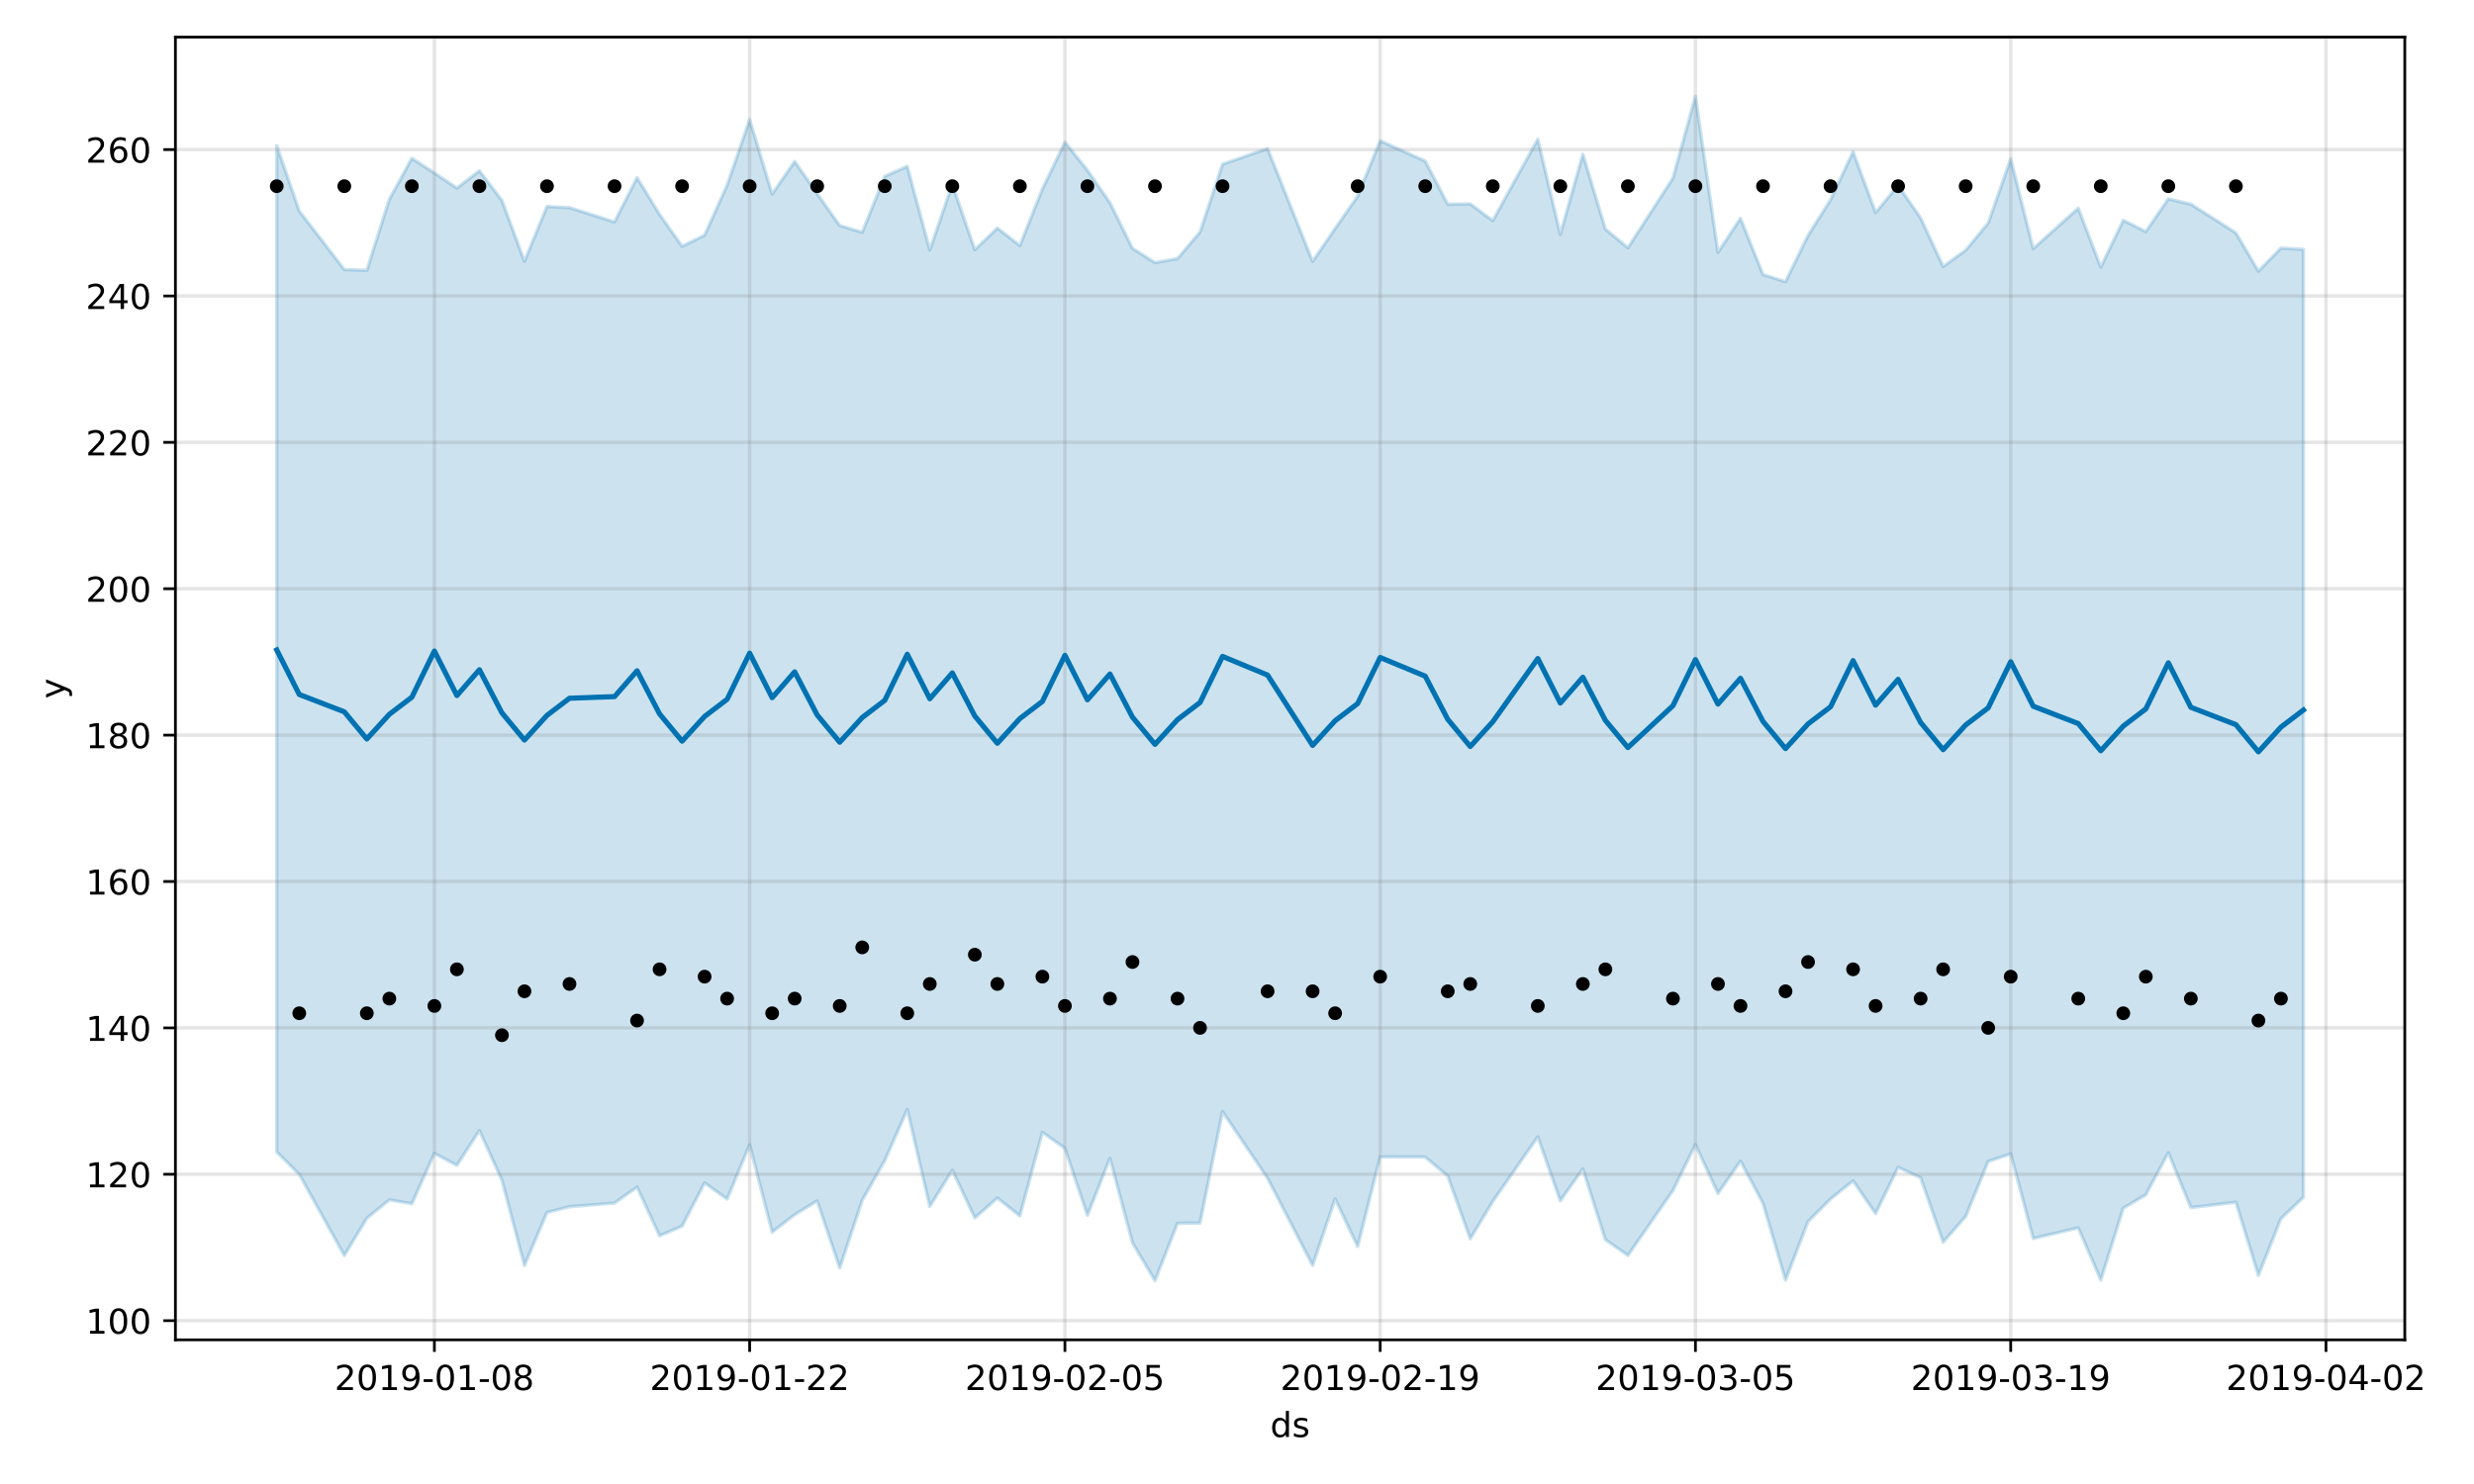 <?xml version="1.0" encoding="utf-8" standalone="no"?>
<!DOCTYPE svg PUBLIC "-//W3C//DTD SVG 1.1//EN"
  "http://www.w3.org/Graphics/SVG/1.1/DTD/svg11.dtd">
<!-- Created with matplotlib (https://matplotlib.org/) -->
<svg height="432pt" version="1.1" viewBox="0 0 720 432" width="720pt" xmlns="http://www.w3.org/2000/svg" xmlns:xlink="http://www.w3.org/1999/xlink">
 <defs>
  <style type="text/css">
*{stroke-linecap:butt;stroke-linejoin:round;}
  </style>
 </defs>
 <g id="figure_1">
  <g id="patch_1">
   <path d="M 0 432 
L 720 432 
L 720 0 
L 0 0 
z
" style="fill:#ffffff;"/>
  </g>
  <g id="axes_1">
   <g id="patch_2">
    <path d="M 51.05 390.04 
L 699.857 390.04 
L 699.857 10.8 
L 51.05 10.8 
z
" style="fill:#ffffff;"/>
   </g>
   <g id="PolyCollection_1">
    <defs>
     <path d="M 80.541 -389.605 
L 80.541 -96.656 
L 87.095 -90.143 
L 100.202 -66.513 
L 106.756 -77.347 
L 113.309 -82.708 
L 119.863 -81.571 
L 126.417 -96.24 
L 132.97 -92.764 
L 139.524 -102.898 
L 146.077 -88.429 
L 152.631 -63.594 
L 159.185 -79.05 
L 165.738 -80.715 
L 178.845 -81.776 
L 185.399 -86.423 
L 191.953 -72.253 
L 198.506 -75.053 
L 205.06 -87.643 
L 211.613 -82.95 
L 218.167 -98.758 
L 224.721 -73.321 
L 231.274 -78.396 
L 237.828 -82.4 
L 244.381 -62.884 
L 250.935 -82.588 
L 257.489 -94.13 
L 264.042 -108.998 
L 270.596 -80.787 
L 277.15 -91.334 
L 283.703 -77.442 
L 290.257 -83.248 
L 296.81 -78.043 
L 303.364 -102.366 
L 309.918 -97.723 
L 316.471 -78.209 
L 323.025 -94.812 
L 329.578 -70.216 
L 336.132 -59.198 
L 342.686 -75.887 
L 349.239 -75.96 
L 355.793 -108.388 
L 368.9 -89.005 
L 382.007 -63.638 
L 388.561 -82.98 
L 395.114 -69.127 
L 401.668 -95.219 
L 414.775 -95.18 
L 421.329 -89.648 
L 427.883 -71.363 
L 434.436 -82.251 
L 447.543 -101.056 
L 454.097 -82.444 
L 460.651 -91.729 
L 467.204 -71.136 
L 473.758 -66.525 
L 486.865 -85.419 
L 493.419 -98.786 
L 499.972 -84.566 
L 506.526 -93.992 
L 513.079 -81.69 
L 519.633 -59.342 
L 526.187 -76.398 
L 532.74 -82.954 
L 539.294 -88.239 
L 545.847 -78.724 
L 552.401 -92.185 
L 558.955 -89.172 
L 565.508 -70.412 
L 572.062 -77.864 
L 578.616 -93.888 
L 585.169 -96.113 
L 591.723 -71.463 
L 604.83 -74.565 
L 611.384 -59.372 
L 617.937 -80.306 
L 624.491 -84.192 
L 631.044 -96.427 
L 637.598 -80.464 
L 650.705 -82.018 
L 657.259 -60.714 
L 663.812 -77.244 
L 670.366 -83.471 
L 670.366 -359.389 
L 670.366 -359.389 
L 663.812 -359.796 
L 657.259 -353.06 
L 650.705 -364.216 
L 637.598 -372.569 
L 631.044 -374.105 
L 624.491 -364.569 
L 617.937 -367.865 
L 611.384 -354.24 
L 604.83 -371.407 
L 591.723 -359.605 
L 585.169 -385.76 
L 578.616 -367.056 
L 572.062 -359.163 
L 565.508 -354.417 
L 558.955 -368.548 
L 552.401 -378.007 
L 545.847 -370.126 
L 539.294 -387.815 
L 532.74 -373.849 
L 526.187 -363.456 
L 519.633 -349.989 
L 513.079 -352.091 
L 506.526 -368.442 
L 499.972 -358.518 
L 493.419 -403.962 
L 486.865 -380.119 
L 473.758 -359.868 
L 467.204 -365.342 
L 460.651 -387.111 
L 454.097 -363.776 
L 447.543 -391.479 
L 434.436 -367.753 
L 427.883 -372.659 
L 421.329 -372.535 
L 414.775 -385.122 
L 401.668 -391.014 
L 395.114 -374.894 
L 388.561 -365.459 
L 382.007 -355.916 
L 368.9 -388.743 
L 355.793 -384.206 
L 349.239 -364.445 
L 342.686 -356.728 
L 336.132 -355.536 
L 329.578 -359.699 
L 323.025 -372.992 
L 316.471 -382.436 
L 309.918 -390.629 
L 303.364 -376.966 
L 296.81 -360.526 
L 290.257 -365.587 
L 283.703 -359.298 
L 277.15 -378.324 
L 270.596 -359.232 
L 264.042 -383.58 
L 257.489 -380.653 
L 250.935 -364.381 
L 244.381 -366.35 
L 237.828 -375.613 
L 231.274 -385.007 
L 224.721 -375.53 
L 218.167 -397.167 
L 211.613 -378.121 
L 205.06 -363.534 
L 198.506 -360.312 
L 191.953 -369.575 
L 185.399 -380.28 
L 178.845 -367.401 
L 165.738 -371.556 
L 159.185 -371.888 
L 152.631 -355.943 
L 146.077 -373.671 
L 139.524 -382.278 
L 132.97 -377.241 
L 126.417 -381.651 
L 119.863 -385.939 
L 113.309 -373.978 
L 106.756 -353.303 
L 100.202 -353.536 
L 87.095 -370.583 
L 80.541 -389.605 
z
" id="m08f552f81c" style="stroke:#0072b2;stroke-opacity:0.2;"/>
    </defs>
    <g clip-path="url(#pf321254eb0)">
     <use style="fill:#0072b2;fill-opacity:0.2;stroke:#0072b2;stroke-opacity:0.2;" x="0" xlink:href="#m08f552f81c" y="432"/>
    </g>
   </g>
   <g id="matplotlib.axis_1">
    <g id="xtick_1">
     <g id="line2d_1">
      <path clip-path="url(#pf321254eb0)" d="M 126.417 390.04 
L 126.417 10.8 
" style="fill:none;stroke:#808080;stroke-linecap:square;stroke-opacity:0.2;"/>
     </g>
     <g id="line2d_2">
      <defs>
       <path d="M 0 0 
L 0 3.5 
" id="mb9e0d360d7" style="stroke:#000000;stroke-width:0.8;"/>
      </defs>
      <g>
       <use style="stroke:#000000;stroke-width:0.8;" x="126.417" xlink:href="#mb9e0d360d7" y="390.04"/>
      </g>
     </g>
     <g id="text_1">
      <!-- 2019-01-08 -->
      <defs>
       <path d="M 19.188 8.297 
L 53.609 8.297 
L 53.609 0 
L 7.328 0 
L 7.328 8.297 
Q 12.938 14.109 22.625 23.891 
Q 32.328 33.688 34.812 36.531 
Q 39.547 41.844 41.422 45.531 
Q 43.312 49.219 43.312 52.781 
Q 43.312 58.594 39.234 62.25 
Q 35.156 65.922 28.609 65.922 
Q 23.969 65.922 18.812 64.312 
Q 13.672 62.703 7.812 59.422 
L 7.812 69.391 
Q 13.766 71.781 18.938 73 
Q 24.125 74.219 28.422 74.219 
Q 39.75 74.219 46.484 68.547 
Q 53.219 62.891 53.219 53.422 
Q 53.219 48.922 51.531 44.891 
Q 49.859 40.875 45.406 35.406 
Q 44.188 33.984 37.641 27.219 
Q 31.109 20.453 19.188 8.297 
z
" id="DejaVuSans-50"/>
       <path d="M 31.781 66.406 
Q 24.172 66.406 20.328 58.906 
Q 16.5 51.422 16.5 36.375 
Q 16.5 21.391 20.328 13.891 
Q 24.172 6.391 31.781 6.391 
Q 39.453 6.391 43.281 13.891 
Q 47.125 21.391 47.125 36.375 
Q 47.125 51.422 43.281 58.906 
Q 39.453 66.406 31.781 66.406 
z
M 31.781 74.219 
Q 44.047 74.219 50.516 64.516 
Q 56.984 54.828 56.984 36.375 
Q 56.984 17.969 50.516 8.266 
Q 44.047 -1.422 31.781 -1.422 
Q 19.531 -1.422 13.062 8.266 
Q 6.594 17.969 6.594 36.375 
Q 6.594 54.828 13.062 64.516 
Q 19.531 74.219 31.781 74.219 
z
" id="DejaVuSans-48"/>
       <path d="M 12.406 8.297 
L 28.516 8.297 
L 28.516 63.922 
L 10.984 60.406 
L 10.984 69.391 
L 28.422 72.906 
L 38.281 72.906 
L 38.281 8.297 
L 54.391 8.297 
L 54.391 0 
L 12.406 0 
z
" id="DejaVuSans-49"/>
       <path d="M 10.984 1.516 
L 10.984 10.5 
Q 14.703 8.734 18.5 7.812 
Q 22.312 6.891 25.984 6.891 
Q 35.75 6.891 40.891 13.453 
Q 46.047 20.016 46.781 33.406 
Q 43.953 29.203 39.594 26.953 
Q 35.25 24.703 29.984 24.703 
Q 19.047 24.703 12.672 31.312 
Q 6.297 37.938 6.297 49.422 
Q 6.297 60.641 12.938 67.422 
Q 19.578 74.219 30.609 74.219 
Q 43.266 74.219 49.922 64.516 
Q 56.594 54.828 56.594 36.375 
Q 56.594 19.141 48.406 8.859 
Q 40.234 -1.422 26.422 -1.422 
Q 22.703 -1.422 18.891 -0.688 
Q 15.094 0.047 10.984 1.516 
z
M 30.609 32.422 
Q 37.25 32.422 41.125 36.953 
Q 45.016 41.5 45.016 49.422 
Q 45.016 57.281 41.125 61.844 
Q 37.25 66.406 30.609 66.406 
Q 23.969 66.406 20.094 61.844 
Q 16.219 57.281 16.219 49.422 
Q 16.219 41.5 20.094 36.953 
Q 23.969 32.422 30.609 32.422 
z
" id="DejaVuSans-57"/>
       <path d="M 4.891 31.391 
L 31.203 31.391 
L 31.203 23.391 
L 4.891 23.391 
z
" id="DejaVuSans-45"/>
       <path d="M 31.781 34.625 
Q 24.75 34.625 20.719 30.859 
Q 16.703 27.094 16.703 20.516 
Q 16.703 13.922 20.719 10.156 
Q 24.75 6.391 31.781 6.391 
Q 38.812 6.391 42.859 10.172 
Q 46.922 13.969 46.922 20.516 
Q 46.922 27.094 42.891 30.859 
Q 38.875 34.625 31.781 34.625 
z
M 21.922 38.812 
Q 15.578 40.375 12.031 44.719 
Q 8.5 49.078 8.5 55.328 
Q 8.5 64.062 14.719 69.141 
Q 20.953 74.219 31.781 74.219 
Q 42.672 74.219 48.875 69.141 
Q 55.078 64.062 55.078 55.328 
Q 55.078 49.078 51.531 44.719 
Q 48 40.375 41.703 38.812 
Q 48.828 37.156 52.797 32.312 
Q 56.781 27.484 56.781 20.516 
Q 56.781 9.906 50.312 4.234 
Q 43.844 -1.422 31.781 -1.422 
Q 19.734 -1.422 13.25 4.234 
Q 6.781 9.906 6.781 20.516 
Q 6.781 27.484 10.781 32.312 
Q 14.797 37.156 21.922 38.812 
z
M 18.312 54.391 
Q 18.312 48.734 21.844 45.562 
Q 25.391 42.391 31.781 42.391 
Q 38.141 42.391 41.719 45.562 
Q 45.312 48.734 45.312 54.391 
Q 45.312 60.062 41.719 63.234 
Q 38.141 66.406 31.781 66.406 
Q 25.391 66.406 21.844 63.234 
Q 18.312 60.062 18.312 54.391 
z
" id="DejaVuSans-56"/>
      </defs>
      <g transform="translate(97.359 404.638)scale(0.1 -0.1)">
       <use xlink:href="#DejaVuSans-50"/>
       <use x="63.623" xlink:href="#DejaVuSans-48"/>
       <use x="127.246" xlink:href="#DejaVuSans-49"/>
       <use x="190.869" xlink:href="#DejaVuSans-57"/>
       <use x="254.492" xlink:href="#DejaVuSans-45"/>
       <use x="290.576" xlink:href="#DejaVuSans-48"/>
       <use x="354.199" xlink:href="#DejaVuSans-49"/>
       <use x="417.822" xlink:href="#DejaVuSans-45"/>
       <use x="453.906" xlink:href="#DejaVuSans-48"/>
       <use x="517.529" xlink:href="#DejaVuSans-56"/>
      </g>
     </g>
    </g>
    <g id="xtick_2">
     <g id="line2d_3">
      <path clip-path="url(#pf321254eb0)" d="M 218.167 390.04 
L 218.167 10.8 
" style="fill:none;stroke:#808080;stroke-linecap:square;stroke-opacity:0.2;"/>
     </g>
     <g id="line2d_4">
      <g>
       <use style="stroke:#000000;stroke-width:0.8;" x="218.167" xlink:href="#mb9e0d360d7" y="390.04"/>
      </g>
     </g>
     <g id="text_2">
      <!-- 2019-01-22 -->
      <g transform="translate(189.109 404.638)scale(0.1 -0.1)">
       <use xlink:href="#DejaVuSans-50"/>
       <use x="63.623" xlink:href="#DejaVuSans-48"/>
       <use x="127.246" xlink:href="#DejaVuSans-49"/>
       <use x="190.869" xlink:href="#DejaVuSans-57"/>
       <use x="254.492" xlink:href="#DejaVuSans-45"/>
       <use x="290.576" xlink:href="#DejaVuSans-48"/>
       <use x="354.199" xlink:href="#DejaVuSans-49"/>
       <use x="417.822" xlink:href="#DejaVuSans-45"/>
       <use x="453.906" xlink:href="#DejaVuSans-50"/>
       <use x="517.529" xlink:href="#DejaVuSans-50"/>
      </g>
     </g>
    </g>
    <g id="xtick_3">
     <g id="line2d_5">
      <path clip-path="url(#pf321254eb0)" d="M 309.918 390.04 
L 309.918 10.8 
" style="fill:none;stroke:#808080;stroke-linecap:square;stroke-opacity:0.2;"/>
     </g>
     <g id="line2d_6">
      <g>
       <use style="stroke:#000000;stroke-width:0.8;" x="309.918" xlink:href="#mb9e0d360d7" y="390.04"/>
      </g>
     </g>
     <g id="text_3">
      <!-- 2019-02-05 -->
      <defs>
       <path d="M 10.797 72.906 
L 49.516 72.906 
L 49.516 64.594 
L 19.828 64.594 
L 19.828 46.734 
Q 21.969 47.469 24.109 47.828 
Q 26.266 48.188 28.422 48.188 
Q 40.625 48.188 47.75 41.5 
Q 54.891 34.812 54.891 23.391 
Q 54.891 11.625 47.562 5.094 
Q 40.234 -1.422 26.906 -1.422 
Q 22.312 -1.422 17.547 -0.641 
Q 12.797 0.141 7.719 1.703 
L 7.719 11.625 
Q 12.109 9.234 16.797 8.062 
Q 21.484 6.891 26.703 6.891 
Q 35.156 6.891 40.078 11.328 
Q 45.016 15.766 45.016 23.391 
Q 45.016 31 40.078 35.438 
Q 35.156 39.891 26.703 39.891 
Q 22.75 39.891 18.812 39.016 
Q 14.891 38.141 10.797 36.281 
z
" id="DejaVuSans-53"/>
      </defs>
      <g transform="translate(280.86 404.638)scale(0.1 -0.1)">
       <use xlink:href="#DejaVuSans-50"/>
       <use x="63.623" xlink:href="#DejaVuSans-48"/>
       <use x="127.246" xlink:href="#DejaVuSans-49"/>
       <use x="190.869" xlink:href="#DejaVuSans-57"/>
       <use x="254.492" xlink:href="#DejaVuSans-45"/>
       <use x="290.576" xlink:href="#DejaVuSans-48"/>
       <use x="354.199" xlink:href="#DejaVuSans-50"/>
       <use x="417.822" xlink:href="#DejaVuSans-45"/>
       <use x="453.906" xlink:href="#DejaVuSans-48"/>
       <use x="517.529" xlink:href="#DejaVuSans-53"/>
      </g>
     </g>
    </g>
    <g id="xtick_4">
     <g id="line2d_7">
      <path clip-path="url(#pf321254eb0)" d="M 401.668 390.04 
L 401.668 10.8 
" style="fill:none;stroke:#808080;stroke-linecap:square;stroke-opacity:0.2;"/>
     </g>
     <g id="line2d_8">
      <g>
       <use style="stroke:#000000;stroke-width:0.8;" x="401.668" xlink:href="#mb9e0d360d7" y="390.04"/>
      </g>
     </g>
     <g id="text_4">
      <!-- 2019-02-19 -->
      <g transform="translate(372.61 404.638)scale(0.1 -0.1)">
       <use xlink:href="#DejaVuSans-50"/>
       <use x="63.623" xlink:href="#DejaVuSans-48"/>
       <use x="127.246" xlink:href="#DejaVuSans-49"/>
       <use x="190.869" xlink:href="#DejaVuSans-57"/>
       <use x="254.492" xlink:href="#DejaVuSans-45"/>
       <use x="290.576" xlink:href="#DejaVuSans-48"/>
       <use x="354.199" xlink:href="#DejaVuSans-50"/>
       <use x="417.822" xlink:href="#DejaVuSans-45"/>
       <use x="453.906" xlink:href="#DejaVuSans-49"/>
       <use x="517.529" xlink:href="#DejaVuSans-57"/>
      </g>
     </g>
    </g>
    <g id="xtick_5">
     <g id="line2d_9">
      <path clip-path="url(#pf321254eb0)" d="M 493.419 390.04 
L 493.419 10.8 
" style="fill:none;stroke:#808080;stroke-linecap:square;stroke-opacity:0.2;"/>
     </g>
     <g id="line2d_10">
      <g>
       <use style="stroke:#000000;stroke-width:0.8;" x="493.419" xlink:href="#mb9e0d360d7" y="390.04"/>
      </g>
     </g>
     <g id="text_5">
      <!-- 2019-03-05 -->
      <defs>
       <path d="M 40.578 39.312 
Q 47.656 37.797 51.625 33 
Q 55.609 28.219 55.609 21.188 
Q 55.609 10.406 48.188 4.484 
Q 40.766 -1.422 27.094 -1.422 
Q 22.516 -1.422 17.656 -0.516 
Q 12.797 0.391 7.625 2.203 
L 7.625 11.719 
Q 11.719 9.328 16.594 8.109 
Q 21.484 6.891 26.812 6.891 
Q 36.078 6.891 40.938 10.547 
Q 45.797 14.203 45.797 21.188 
Q 45.797 27.641 41.281 31.266 
Q 36.766 34.906 28.719 34.906 
L 20.219 34.906 
L 20.219 43.016 
L 29.109 43.016 
Q 36.375 43.016 40.234 45.922 
Q 44.094 48.828 44.094 54.297 
Q 44.094 59.906 40.109 62.906 
Q 36.141 65.922 28.719 65.922 
Q 24.656 65.922 20.016 65.031 
Q 15.375 64.156 9.812 62.312 
L 9.812 71.094 
Q 15.438 72.656 20.344 73.438 
Q 25.25 74.219 29.594 74.219 
Q 40.828 74.219 47.359 69.109 
Q 53.906 64.016 53.906 55.328 
Q 53.906 49.266 50.438 45.094 
Q 46.969 40.922 40.578 39.312 
z
" id="DejaVuSans-51"/>
      </defs>
      <g transform="translate(464.361 404.638)scale(0.1 -0.1)">
       <use xlink:href="#DejaVuSans-50"/>
       <use x="63.623" xlink:href="#DejaVuSans-48"/>
       <use x="127.246" xlink:href="#DejaVuSans-49"/>
       <use x="190.869" xlink:href="#DejaVuSans-57"/>
       <use x="254.492" xlink:href="#DejaVuSans-45"/>
       <use x="290.576" xlink:href="#DejaVuSans-48"/>
       <use x="354.199" xlink:href="#DejaVuSans-51"/>
       <use x="417.822" xlink:href="#DejaVuSans-45"/>
       <use x="453.906" xlink:href="#DejaVuSans-48"/>
       <use x="517.529" xlink:href="#DejaVuSans-53"/>
      </g>
     </g>
    </g>
    <g id="xtick_6">
     <g id="line2d_11">
      <path clip-path="url(#pf321254eb0)" d="M 585.169 390.04 
L 585.169 10.8 
" style="fill:none;stroke:#808080;stroke-linecap:square;stroke-opacity:0.2;"/>
     </g>
     <g id="line2d_12">
      <g>
       <use style="stroke:#000000;stroke-width:0.8;" x="585.169" xlink:href="#mb9e0d360d7" y="390.04"/>
      </g>
     </g>
     <g id="text_6">
      <!-- 2019-03-19 -->
      <g transform="translate(556.111 404.638)scale(0.1 -0.1)">
       <use xlink:href="#DejaVuSans-50"/>
       <use x="63.623" xlink:href="#DejaVuSans-48"/>
       <use x="127.246" xlink:href="#DejaVuSans-49"/>
       <use x="190.869" xlink:href="#DejaVuSans-57"/>
       <use x="254.492" xlink:href="#DejaVuSans-45"/>
       <use x="290.576" xlink:href="#DejaVuSans-48"/>
       <use x="354.199" xlink:href="#DejaVuSans-51"/>
       <use x="417.822" xlink:href="#DejaVuSans-45"/>
       <use x="453.906" xlink:href="#DejaVuSans-49"/>
       <use x="517.529" xlink:href="#DejaVuSans-57"/>
      </g>
     </g>
    </g>
    <g id="xtick_7">
     <g id="line2d_13">
      <path clip-path="url(#pf321254eb0)" d="M 676.92 390.04 
L 676.92 10.8 
" style="fill:none;stroke:#808080;stroke-linecap:square;stroke-opacity:0.2;"/>
     </g>
     <g id="line2d_14">
      <g>
       <use style="stroke:#000000;stroke-width:0.8;" x="676.92" xlink:href="#mb9e0d360d7" y="390.04"/>
      </g>
     </g>
     <g id="text_7">
      <!-- 2019-04-02 -->
      <defs>
       <path d="M 37.797 64.312 
L 12.891 25.391 
L 37.797 25.391 
z
M 35.203 72.906 
L 47.609 72.906 
L 47.609 25.391 
L 58.016 25.391 
L 58.016 17.188 
L 47.609 17.188 
L 47.609 0 
L 37.797 0 
L 37.797 17.188 
L 4.891 17.188 
L 4.891 26.703 
z
" id="DejaVuSans-52"/>
      </defs>
      <g transform="translate(647.862 404.638)scale(0.1 -0.1)">
       <use xlink:href="#DejaVuSans-50"/>
       <use x="63.623" xlink:href="#DejaVuSans-48"/>
       <use x="127.246" xlink:href="#DejaVuSans-49"/>
       <use x="190.869" xlink:href="#DejaVuSans-57"/>
       <use x="254.492" xlink:href="#DejaVuSans-45"/>
       <use x="290.576" xlink:href="#DejaVuSans-48"/>
       <use x="354.199" xlink:href="#DejaVuSans-52"/>
       <use x="417.822" xlink:href="#DejaVuSans-45"/>
       <use x="453.906" xlink:href="#DejaVuSans-48"/>
       <use x="517.529" xlink:href="#DejaVuSans-50"/>
      </g>
     </g>
    </g>
    <g id="text_8">
     <!-- ds -->
     <defs>
      <path d="M 45.406 46.391 
L 45.406 75.984 
L 54.391 75.984 
L 54.391 0 
L 45.406 0 
L 45.406 8.203 
Q 42.578 3.328 38.25 0.953 
Q 33.938 -1.422 27.875 -1.422 
Q 17.969 -1.422 11.734 6.484 
Q 5.516 14.406 5.516 27.297 
Q 5.516 40.188 11.734 48.094 
Q 17.969 56 27.875 56 
Q 33.938 56 38.25 53.625 
Q 42.578 51.266 45.406 46.391 
z
M 14.797 27.297 
Q 14.797 17.391 18.875 11.75 
Q 22.953 6.109 30.078 6.109 
Q 37.203 6.109 41.297 11.75 
Q 45.406 17.391 45.406 27.297 
Q 45.406 37.203 41.297 42.844 
Q 37.203 48.484 30.078 48.484 
Q 22.953 48.484 18.875 42.844 
Q 14.797 37.203 14.797 27.297 
z
" id="DejaVuSans-100"/>
      <path d="M 44.281 53.078 
L 44.281 44.578 
Q 40.484 46.531 36.375 47.5 
Q 32.281 48.484 27.875 48.484 
Q 21.188 48.484 17.844 46.438 
Q 14.5 44.391 14.5 40.281 
Q 14.5 37.156 16.891 35.375 
Q 19.281 33.594 26.516 31.984 
L 29.594 31.297 
Q 39.156 29.25 43.188 25.516 
Q 47.219 21.781 47.219 15.094 
Q 47.219 7.469 41.188 3.016 
Q 35.156 -1.422 24.609 -1.422 
Q 20.219 -1.422 15.453 -0.562 
Q 10.688 0.297 5.422 2 
L 5.422 11.281 
Q 10.406 8.688 15.234 7.391 
Q 20.062 6.109 24.812 6.109 
Q 31.156 6.109 34.562 8.281 
Q 37.984 10.453 37.984 14.406 
Q 37.984 18.062 35.516 20.016 
Q 33.062 21.969 24.703 23.781 
L 21.578 24.516 
Q 13.234 26.266 9.516 29.906 
Q 5.812 33.547 5.812 39.891 
Q 5.812 47.609 11.281 51.797 
Q 16.75 56 26.812 56 
Q 31.781 56 36.172 55.266 
Q 40.578 54.547 44.281 53.078 
z
" id="DejaVuSans-115"/>
     </defs>
     <g transform="translate(369.675 418.317)scale(0.1 -0.1)">
      <use xlink:href="#DejaVuSans-100"/>
      <use x="63.477" xlink:href="#DejaVuSans-115"/>
     </g>
    </g>
   </g>
   <g id="matplotlib.axis_2">
    <g id="ytick_1">
     <g id="line2d_15">
      <path clip-path="url(#pf321254eb0)" d="M 51.05 384.448 
L 699.857 384.448 
" style="fill:none;stroke:#808080;stroke-linecap:square;stroke-opacity:0.2;"/>
     </g>
     <g id="line2d_16">
      <defs>
       <path d="M 0 0 
L -3.5 0 
" id="m32a47bd14b" style="stroke:#000000;stroke-width:0.8;"/>
      </defs>
      <g>
       <use style="stroke:#000000;stroke-width:0.8;" x="51.05" xlink:href="#m32a47bd14b" y="384.448"/>
      </g>
     </g>
     <g id="text_9">
      <!-- 100 -->
      <g transform="translate(24.962 388.247)scale(0.1 -0.1)">
       <use xlink:href="#DejaVuSans-49"/>
       <use x="63.623" xlink:href="#DejaVuSans-48"/>
       <use x="127.246" xlink:href="#DejaVuSans-48"/>
      </g>
     </g>
    </g>
    <g id="ytick_2">
     <g id="line2d_17">
      <path clip-path="url(#pf321254eb0)" d="M 51.05 341.835 
L 699.857 341.835 
" style="fill:none;stroke:#808080;stroke-linecap:square;stroke-opacity:0.2;"/>
     </g>
     <g id="line2d_18">
      <g>
       <use style="stroke:#000000;stroke-width:0.8;" x="51.05" xlink:href="#m32a47bd14b" y="341.835"/>
      </g>
     </g>
     <g id="text_10">
      <!-- 120 -->
      <g transform="translate(24.962 345.634)scale(0.1 -0.1)">
       <use xlink:href="#DejaVuSans-49"/>
       <use x="63.623" xlink:href="#DejaVuSans-50"/>
       <use x="127.246" xlink:href="#DejaVuSans-48"/>
      </g>
     </g>
    </g>
    <g id="ytick_3">
     <g id="line2d_19">
      <path clip-path="url(#pf321254eb0)" d="M 51.05 299.222 
L 699.857 299.222 
" style="fill:none;stroke:#808080;stroke-linecap:square;stroke-opacity:0.2;"/>
     </g>
     <g id="line2d_20">
      <g>
       <use style="stroke:#000000;stroke-width:0.8;" x="51.05" xlink:href="#m32a47bd14b" y="299.222"/>
      </g>
     </g>
     <g id="text_11">
      <!-- 140 -->
      <g transform="translate(24.962 303.022)scale(0.1 -0.1)">
       <use xlink:href="#DejaVuSans-49"/>
       <use x="63.623" xlink:href="#DejaVuSans-52"/>
       <use x="127.246" xlink:href="#DejaVuSans-48"/>
      </g>
     </g>
    </g>
    <g id="ytick_4">
     <g id="line2d_21">
      <path clip-path="url(#pf321254eb0)" d="M 51.05 256.609 
L 699.857 256.609 
" style="fill:none;stroke:#808080;stroke-linecap:square;stroke-opacity:0.2;"/>
     </g>
     <g id="line2d_22">
      <g>
       <use style="stroke:#000000;stroke-width:0.8;" x="51.05" xlink:href="#m32a47bd14b" y="256.609"/>
      </g>
     </g>
     <g id="text_12">
      <!-- 160 -->
      <defs>
       <path d="M 33.016 40.375 
Q 26.375 40.375 22.484 35.828 
Q 18.609 31.297 18.609 23.391 
Q 18.609 15.531 22.484 10.953 
Q 26.375 6.391 33.016 6.391 
Q 39.656 6.391 43.531 10.953 
Q 47.406 15.531 47.406 23.391 
Q 47.406 31.297 43.531 35.828 
Q 39.656 40.375 33.016 40.375 
z
M 52.594 71.297 
L 52.594 62.312 
Q 48.875 64.062 45.094 64.984 
Q 41.312 65.922 37.594 65.922 
Q 27.828 65.922 22.672 59.328 
Q 17.531 52.734 16.797 39.406 
Q 19.672 43.656 24.016 45.922 
Q 28.375 48.188 33.594 48.188 
Q 44.578 48.188 50.953 41.516 
Q 57.328 34.859 57.328 23.391 
Q 57.328 12.156 50.688 5.359 
Q 44.047 -1.422 33.016 -1.422 
Q 20.359 -1.422 13.672 8.266 
Q 6.984 17.969 6.984 36.375 
Q 6.984 53.656 15.188 63.938 
Q 23.391 74.219 37.203 74.219 
Q 40.922 74.219 44.703 73.484 
Q 48.484 72.75 52.594 71.297 
z
" id="DejaVuSans-54"/>
      </defs>
      <g transform="translate(24.962 260.409)scale(0.1 -0.1)">
       <use xlink:href="#DejaVuSans-49"/>
       <use x="63.623" xlink:href="#DejaVuSans-54"/>
       <use x="127.246" xlink:href="#DejaVuSans-48"/>
      </g>
     </g>
    </g>
    <g id="ytick_5">
     <g id="line2d_23">
      <path clip-path="url(#pf321254eb0)" d="M 51.05 213.997 
L 699.857 213.997 
" style="fill:none;stroke:#808080;stroke-linecap:square;stroke-opacity:0.2;"/>
     </g>
     <g id="line2d_24">
      <g>
       <use style="stroke:#000000;stroke-width:0.8;" x="51.05" xlink:href="#m32a47bd14b" y="213.997"/>
      </g>
     </g>
     <g id="text_13">
      <!-- 180 -->
      <g transform="translate(24.962 217.796)scale(0.1 -0.1)">
       <use xlink:href="#DejaVuSans-49"/>
       <use x="63.623" xlink:href="#DejaVuSans-56"/>
       <use x="127.246" xlink:href="#DejaVuSans-48"/>
      </g>
     </g>
    </g>
    <g id="ytick_6">
     <g id="line2d_25">
      <path clip-path="url(#pf321254eb0)" d="M 51.05 171.384 
L 699.857 171.384 
" style="fill:none;stroke:#808080;stroke-linecap:square;stroke-opacity:0.2;"/>
     </g>
     <g id="line2d_26">
      <g>
       <use style="stroke:#000000;stroke-width:0.8;" x="51.05" xlink:href="#m32a47bd14b" y="171.384"/>
      </g>
     </g>
     <g id="text_14">
      <!-- 200 -->
      <g transform="translate(24.962 175.183)scale(0.1 -0.1)">
       <use xlink:href="#DejaVuSans-50"/>
       <use x="63.623" xlink:href="#DejaVuSans-48"/>
       <use x="127.246" xlink:href="#DejaVuSans-48"/>
      </g>
     </g>
    </g>
    <g id="ytick_7">
     <g id="line2d_27">
      <path clip-path="url(#pf321254eb0)" d="M 51.05 128.771 
L 699.857 128.771 
" style="fill:none;stroke:#808080;stroke-linecap:square;stroke-opacity:0.2;"/>
     </g>
     <g id="line2d_28">
      <g>
       <use style="stroke:#000000;stroke-width:0.8;" x="51.05" xlink:href="#m32a47bd14b" y="128.771"/>
      </g>
     </g>
     <g id="text_15">
      <!-- 220 -->
      <g transform="translate(24.962 132.57)scale(0.1 -0.1)">
       <use xlink:href="#DejaVuSans-50"/>
       <use x="63.623" xlink:href="#DejaVuSans-50"/>
       <use x="127.246" xlink:href="#DejaVuSans-48"/>
      </g>
     </g>
    </g>
    <g id="ytick_8">
     <g id="line2d_29">
      <path clip-path="url(#pf321254eb0)" d="M 51.05 86.158 
L 699.857 86.158 
" style="fill:none;stroke:#808080;stroke-linecap:square;stroke-opacity:0.2;"/>
     </g>
     <g id="line2d_30">
      <g>
       <use style="stroke:#000000;stroke-width:0.8;" x="51.05" xlink:href="#m32a47bd14b" y="86.158"/>
      </g>
     </g>
     <g id="text_16">
      <!-- 240 -->
      <g transform="translate(24.962 89.957)scale(0.1 -0.1)">
       <use xlink:href="#DejaVuSans-50"/>
       <use x="63.623" xlink:href="#DejaVuSans-52"/>
       <use x="127.246" xlink:href="#DejaVuSans-48"/>
      </g>
     </g>
    </g>
    <g id="ytick_9">
     <g id="line2d_31">
      <path clip-path="url(#pf321254eb0)" d="M 51.05 43.545 
L 699.857 43.545 
" style="fill:none;stroke:#808080;stroke-linecap:square;stroke-opacity:0.2;"/>
     </g>
     <g id="line2d_32">
      <g>
       <use style="stroke:#000000;stroke-width:0.8;" x="51.05" xlink:href="#m32a47bd14b" y="43.545"/>
      </g>
     </g>
     <g id="text_17">
      <!-- 260 -->
      <g transform="translate(24.962 47.344)scale(0.1 -0.1)">
       <use xlink:href="#DejaVuSans-50"/>
       <use x="63.623" xlink:href="#DejaVuSans-54"/>
       <use x="127.246" xlink:href="#DejaVuSans-48"/>
      </g>
     </g>
    </g>
    <g id="text_18">
     <!-- y -->
     <defs>
      <path d="M 32.172 -5.078 
Q 28.375 -14.844 24.75 -17.812 
Q 21.141 -20.797 15.094 -20.797 
L 7.906 -20.797 
L 7.906 -13.281 
L 13.188 -13.281 
Q 16.891 -13.281 18.938 -11.516 
Q 21 -9.766 23.484 -3.219 
L 25.094 0.875 
L 2.984 54.688 
L 12.5 54.688 
L 29.594 11.922 
L 46.688 54.688 
L 56.203 54.688 
z
" id="DejaVuSans-121"/>
     </defs>
     <g transform="translate(18.883 203.379)rotate(-90)scale(0.1 -0.1)">
      <use xlink:href="#DejaVuSans-121"/>
     </g>
    </g>
   </g>
   <g id="line2d_33">
    <defs>
     <path d="M 0 1.5 
C 0.398 1.5 0.779 1.342 1.061 1.061 
C 1.342 0.779 1.5 0.398 1.5 0 
C 1.5 -0.398 1.342 -0.779 1.061 -1.061 
C 0.779 -1.342 0.398 -1.5 0 -1.5 
C -0.398 -1.5 -0.779 -1.342 -1.061 -1.061 
C -1.342 -0.779 -1.5 -0.398 -1.5 0 
C -1.5 0.398 -1.342 0.779 -1.061 1.061 
C -0.779 1.342 -0.398 1.5 0 1.5 
z
" id="mf3501ef419" style="stroke:#000000;"/>
    </defs>
    <g clip-path="url(#pf321254eb0)">
     <use style="stroke:#000000;" x="80.541" xlink:href="#mf3501ef419" y="54.198"/>
     <use style="stroke:#000000;" x="87.095" xlink:href="#mf3501ef419" y="294.961"/>
     <use style="stroke:#000000;" x="100.202" xlink:href="#mf3501ef419" y="54.198"/>
     <use style="stroke:#000000;" x="106.756" xlink:href="#mf3501ef419" y="294.961"/>
     <use style="stroke:#000000;" x="113.309" xlink:href="#mf3501ef419" y="290.7"/>
     <use style="stroke:#000000;" x="119.863" xlink:href="#mf3501ef419" y="54.198"/>
     <use style="stroke:#000000;" x="126.417" xlink:href="#mf3501ef419" y="292.83"/>
     <use style="stroke:#000000;" x="132.97" xlink:href="#mf3501ef419" y="282.177"/>
     <use style="stroke:#000000;" x="139.524" xlink:href="#mf3501ef419" y="54.198"/>
     <use style="stroke:#000000;" x="146.077" xlink:href="#mf3501ef419" y="301.353"/>
     <use style="stroke:#000000;" x="152.631" xlink:href="#mf3501ef419" y="288.569"/>
     <use style="stroke:#000000;" x="159.185" xlink:href="#mf3501ef419" y="54.198"/>
     <use style="stroke:#000000;" x="165.738" xlink:href="#mf3501ef419" y="286.438"/>
     <use style="stroke:#000000;" x="178.845" xlink:href="#mf3501ef419" y="54.198"/>
     <use style="stroke:#000000;" x="185.399" xlink:href="#mf3501ef419" y="297.092"/>
     <use style="stroke:#000000;" x="191.953" xlink:href="#mf3501ef419" y="282.177"/>
     <use style="stroke:#000000;" x="198.506" xlink:href="#mf3501ef419" y="54.198"/>
     <use style="stroke:#000000;" x="205.06" xlink:href="#mf3501ef419" y="284.308"/>
     <use style="stroke:#000000;" x="211.613" xlink:href="#mf3501ef419" y="290.7"/>
     <use style="stroke:#000000;" x="218.167" xlink:href="#mf3501ef419" y="54.198"/>
     <use style="stroke:#000000;" x="224.721" xlink:href="#mf3501ef419" y="294.961"/>
     <use style="stroke:#000000;" x="231.274" xlink:href="#mf3501ef419" y="290.7"/>
     <use style="stroke:#000000;" x="237.828" xlink:href="#mf3501ef419" y="54.198"/>
     <use style="stroke:#000000;" x="244.381" xlink:href="#mf3501ef419" y="292.83"/>
     <use style="stroke:#000000;" x="250.935" xlink:href="#mf3501ef419" y="275.785"/>
     <use style="stroke:#000000;" x="257.489" xlink:href="#mf3501ef419" y="54.198"/>
     <use style="stroke:#000000;" x="264.042" xlink:href="#mf3501ef419" y="294.961"/>
     <use style="stroke:#000000;" x="270.596" xlink:href="#mf3501ef419" y="286.438"/>
     <use style="stroke:#000000;" x="277.15" xlink:href="#mf3501ef419" y="54.198"/>
     <use style="stroke:#000000;" x="283.703" xlink:href="#mf3501ef419" y="277.916"/>
     <use style="stroke:#000000;" x="290.257" xlink:href="#mf3501ef419" y="286.438"/>
     <use style="stroke:#000000;" x="296.81" xlink:href="#mf3501ef419" y="54.198"/>
     <use style="stroke:#000000;" x="303.364" xlink:href="#mf3501ef419" y="284.308"/>
     <use style="stroke:#000000;" x="309.918" xlink:href="#mf3501ef419" y="292.83"/>
     <use style="stroke:#000000;" x="316.471" xlink:href="#mf3501ef419" y="54.198"/>
     <use style="stroke:#000000;" x="323.025" xlink:href="#mf3501ef419" y="290.7"/>
     <use style="stroke:#000000;" x="329.578" xlink:href="#mf3501ef419" y="280.047"/>
     <use style="stroke:#000000;" x="336.132" xlink:href="#mf3501ef419" y="54.198"/>
     <use style="stroke:#000000;" x="342.686" xlink:href="#mf3501ef419" y="290.7"/>
     <use style="stroke:#000000;" x="349.239" xlink:href="#mf3501ef419" y="299.222"/>
     <use style="stroke:#000000;" x="355.793" xlink:href="#mf3501ef419" y="54.198"/>
     <use style="stroke:#000000;" x="368.9" xlink:href="#mf3501ef419" y="288.569"/>
     <use style="stroke:#000000;" x="382.007" xlink:href="#mf3501ef419" y="288.569"/>
     <use style="stroke:#000000;" x="388.561" xlink:href="#mf3501ef419" y="294.961"/>
     <use style="stroke:#000000;" x="395.114" xlink:href="#mf3501ef419" y="54.198"/>
     <use style="stroke:#000000;" x="401.668" xlink:href="#mf3501ef419" y="284.308"/>
     <use style="stroke:#000000;" x="414.775" xlink:href="#mf3501ef419" y="54.198"/>
     <use style="stroke:#000000;" x="421.329" xlink:href="#mf3501ef419" y="288.569"/>
     <use style="stroke:#000000;" x="427.883" xlink:href="#mf3501ef419" y="286.438"/>
     <use style="stroke:#000000;" x="434.436" xlink:href="#mf3501ef419" y="54.198"/>
     <use style="stroke:#000000;" x="447.543" xlink:href="#mf3501ef419" y="292.83"/>
     <use style="stroke:#000000;" x="454.097" xlink:href="#mf3501ef419" y="54.198"/>
     <use style="stroke:#000000;" x="460.651" xlink:href="#mf3501ef419" y="286.438"/>
     <use style="stroke:#000000;" x="467.204" xlink:href="#mf3501ef419" y="282.177"/>
     <use style="stroke:#000000;" x="473.758" xlink:href="#mf3501ef419" y="54.198"/>
     <use style="stroke:#000000;" x="486.865" xlink:href="#mf3501ef419" y="290.7"/>
     <use style="stroke:#000000;" x="493.419" xlink:href="#mf3501ef419" y="54.198"/>
     <use style="stroke:#000000;" x="499.972" xlink:href="#mf3501ef419" y="286.438"/>
     <use style="stroke:#000000;" x="506.526" xlink:href="#mf3501ef419" y="292.83"/>
     <use style="stroke:#000000;" x="513.079" xlink:href="#mf3501ef419" y="54.198"/>
     <use style="stroke:#000000;" x="519.633" xlink:href="#mf3501ef419" y="288.569"/>
     <use style="stroke:#000000;" x="526.187" xlink:href="#mf3501ef419" y="280.047"/>
     <use style="stroke:#000000;" x="532.74" xlink:href="#mf3501ef419" y="54.198"/>
     <use style="stroke:#000000;" x="539.294" xlink:href="#mf3501ef419" y="282.177"/>
     <use style="stroke:#000000;" x="545.847" xlink:href="#mf3501ef419" y="292.83"/>
     <use style="stroke:#000000;" x="552.401" xlink:href="#mf3501ef419" y="54.198"/>
     <use style="stroke:#000000;" x="558.955" xlink:href="#mf3501ef419" y="290.7"/>
     <use style="stroke:#000000;" x="565.508" xlink:href="#mf3501ef419" y="282.177"/>
     <use style="stroke:#000000;" x="572.062" xlink:href="#mf3501ef419" y="54.198"/>
     <use style="stroke:#000000;" x="578.616" xlink:href="#mf3501ef419" y="299.222"/>
     <use style="stroke:#000000;" x="585.169" xlink:href="#mf3501ef419" y="284.308"/>
     <use style="stroke:#000000;" x="591.723" xlink:href="#mf3501ef419" y="54.198"/>
     <use style="stroke:#000000;" x="604.83" xlink:href="#mf3501ef419" y="290.7"/>
     <use style="stroke:#000000;" x="611.384" xlink:href="#mf3501ef419" y="54.198"/>
     <use style="stroke:#000000;" x="617.937" xlink:href="#mf3501ef419" y="294.961"/>
     <use style="stroke:#000000;" x="624.491" xlink:href="#mf3501ef419" y="284.308"/>
     <use style="stroke:#000000;" x="631.044" xlink:href="#mf3501ef419" y="54.198"/>
     <use style="stroke:#000000;" x="637.598" xlink:href="#mf3501ef419" y="290.7"/>
     <use style="stroke:#000000;" x="650.705" xlink:href="#mf3501ef419" y="54.198"/>
     <use style="stroke:#000000;" x="657.259" xlink:href="#mf3501ef419" y="297.092"/>
     <use style="stroke:#000000;" x="663.812" xlink:href="#mf3501ef419" y="290.7"/>
    </g>
   </g>
   <g id="line2d_34">
    <path clip-path="url(#pf321254eb0)" d="M 80.541 189.215 
L 87.095 202.165 
L 100.202 207.211 
L 106.756 215.126 
L 113.309 207.938 
L 119.863 202.951 
L 126.417 189.526 
L 132.97 202.476 
L 139.524 194.962 
L 146.077 207.522 
L 152.631 215.437 
L 159.185 208.249 
L 165.738 203.262 
L 178.845 202.788 
L 185.399 195.273 
L 191.953 207.833 
L 198.506 215.748 
L 205.06 208.56 
L 211.613 203.573 
L 218.167 190.148 
L 224.721 203.099 
L 231.274 195.584 
L 237.828 208.144 
L 244.381 216.059 
L 250.935 208.871 
L 257.489 203.884 
L 264.042 190.459 
L 270.596 203.41 
L 277.15 195.896 
L 283.703 208.455 
L 290.257 216.37 
L 296.81 209.182 
L 303.364 204.195 
L 309.918 190.771 
L 316.471 203.721 
L 323.025 196.207 
L 329.578 208.766 
L 336.132 216.682 
L 342.686 209.493 
L 349.239 204.506 
L 355.793 191.082 
L 368.9 196.518 
L 382.007 216.993 
L 388.561 209.804 
L 395.114 204.817 
L 401.668 191.393 
L 414.775 196.829 
L 421.329 209.389 
L 427.883 217.304 
L 434.436 210.115 
L 447.543 191.704 
L 454.097 204.654 
L 460.651 197.14 
L 467.204 209.7 
L 473.758 217.615 
L 486.865 205.439 
L 493.419 192.015 
L 499.972 204.965 
L 506.526 197.451 
L 513.079 210.011 
L 519.633 217.926 
L 526.187 210.737 
L 532.74 205.75 
L 539.294 192.326 
L 545.847 205.276 
L 552.401 197.762 
L 558.955 210.322 
L 565.508 218.237 
L 572.062 211.048 
L 578.616 206.062 
L 585.169 192.637 
L 591.723 205.587 
L 604.83 210.633 
L 611.384 218.548 
L 617.937 211.359 
L 624.491 206.373 
L 631.044 192.948 
L 637.598 205.898 
L 650.705 210.944 
L 657.259 218.859 
L 663.812 211.67 
L 670.366 206.684 
" style="fill:none;stroke:#0072b2;stroke-linecap:square;stroke-width:1.5;"/>
   </g>
   <g id="patch_3">
    <path d="M 51.05 390.04 
L 51.05 10.8 
" style="fill:none;stroke:#000000;stroke-linecap:square;stroke-linejoin:miter;stroke-width:0.8;"/>
   </g>
   <g id="patch_4">
    <path d="M 699.857 390.04 
L 699.857 10.8 
" style="fill:none;stroke:#000000;stroke-linecap:square;stroke-linejoin:miter;stroke-width:0.8;"/>
   </g>
   <g id="patch_5">
    <path d="M 51.05 390.04 
L 699.857 390.04 
" style="fill:none;stroke:#000000;stroke-linecap:square;stroke-linejoin:miter;stroke-width:0.8;"/>
   </g>
   <g id="patch_6">
    <path d="M 51.05 10.8 
L 699.857 10.8 
" style="fill:none;stroke:#000000;stroke-linecap:square;stroke-linejoin:miter;stroke-width:0.8;"/>
   </g>
  </g>
 </g>
 <defs>
  <clipPath id="pf321254eb0">
   <rect height="379.24" width="648.807" x="51.05" y="10.8"/>
  </clipPath>
 </defs>
</svg>
